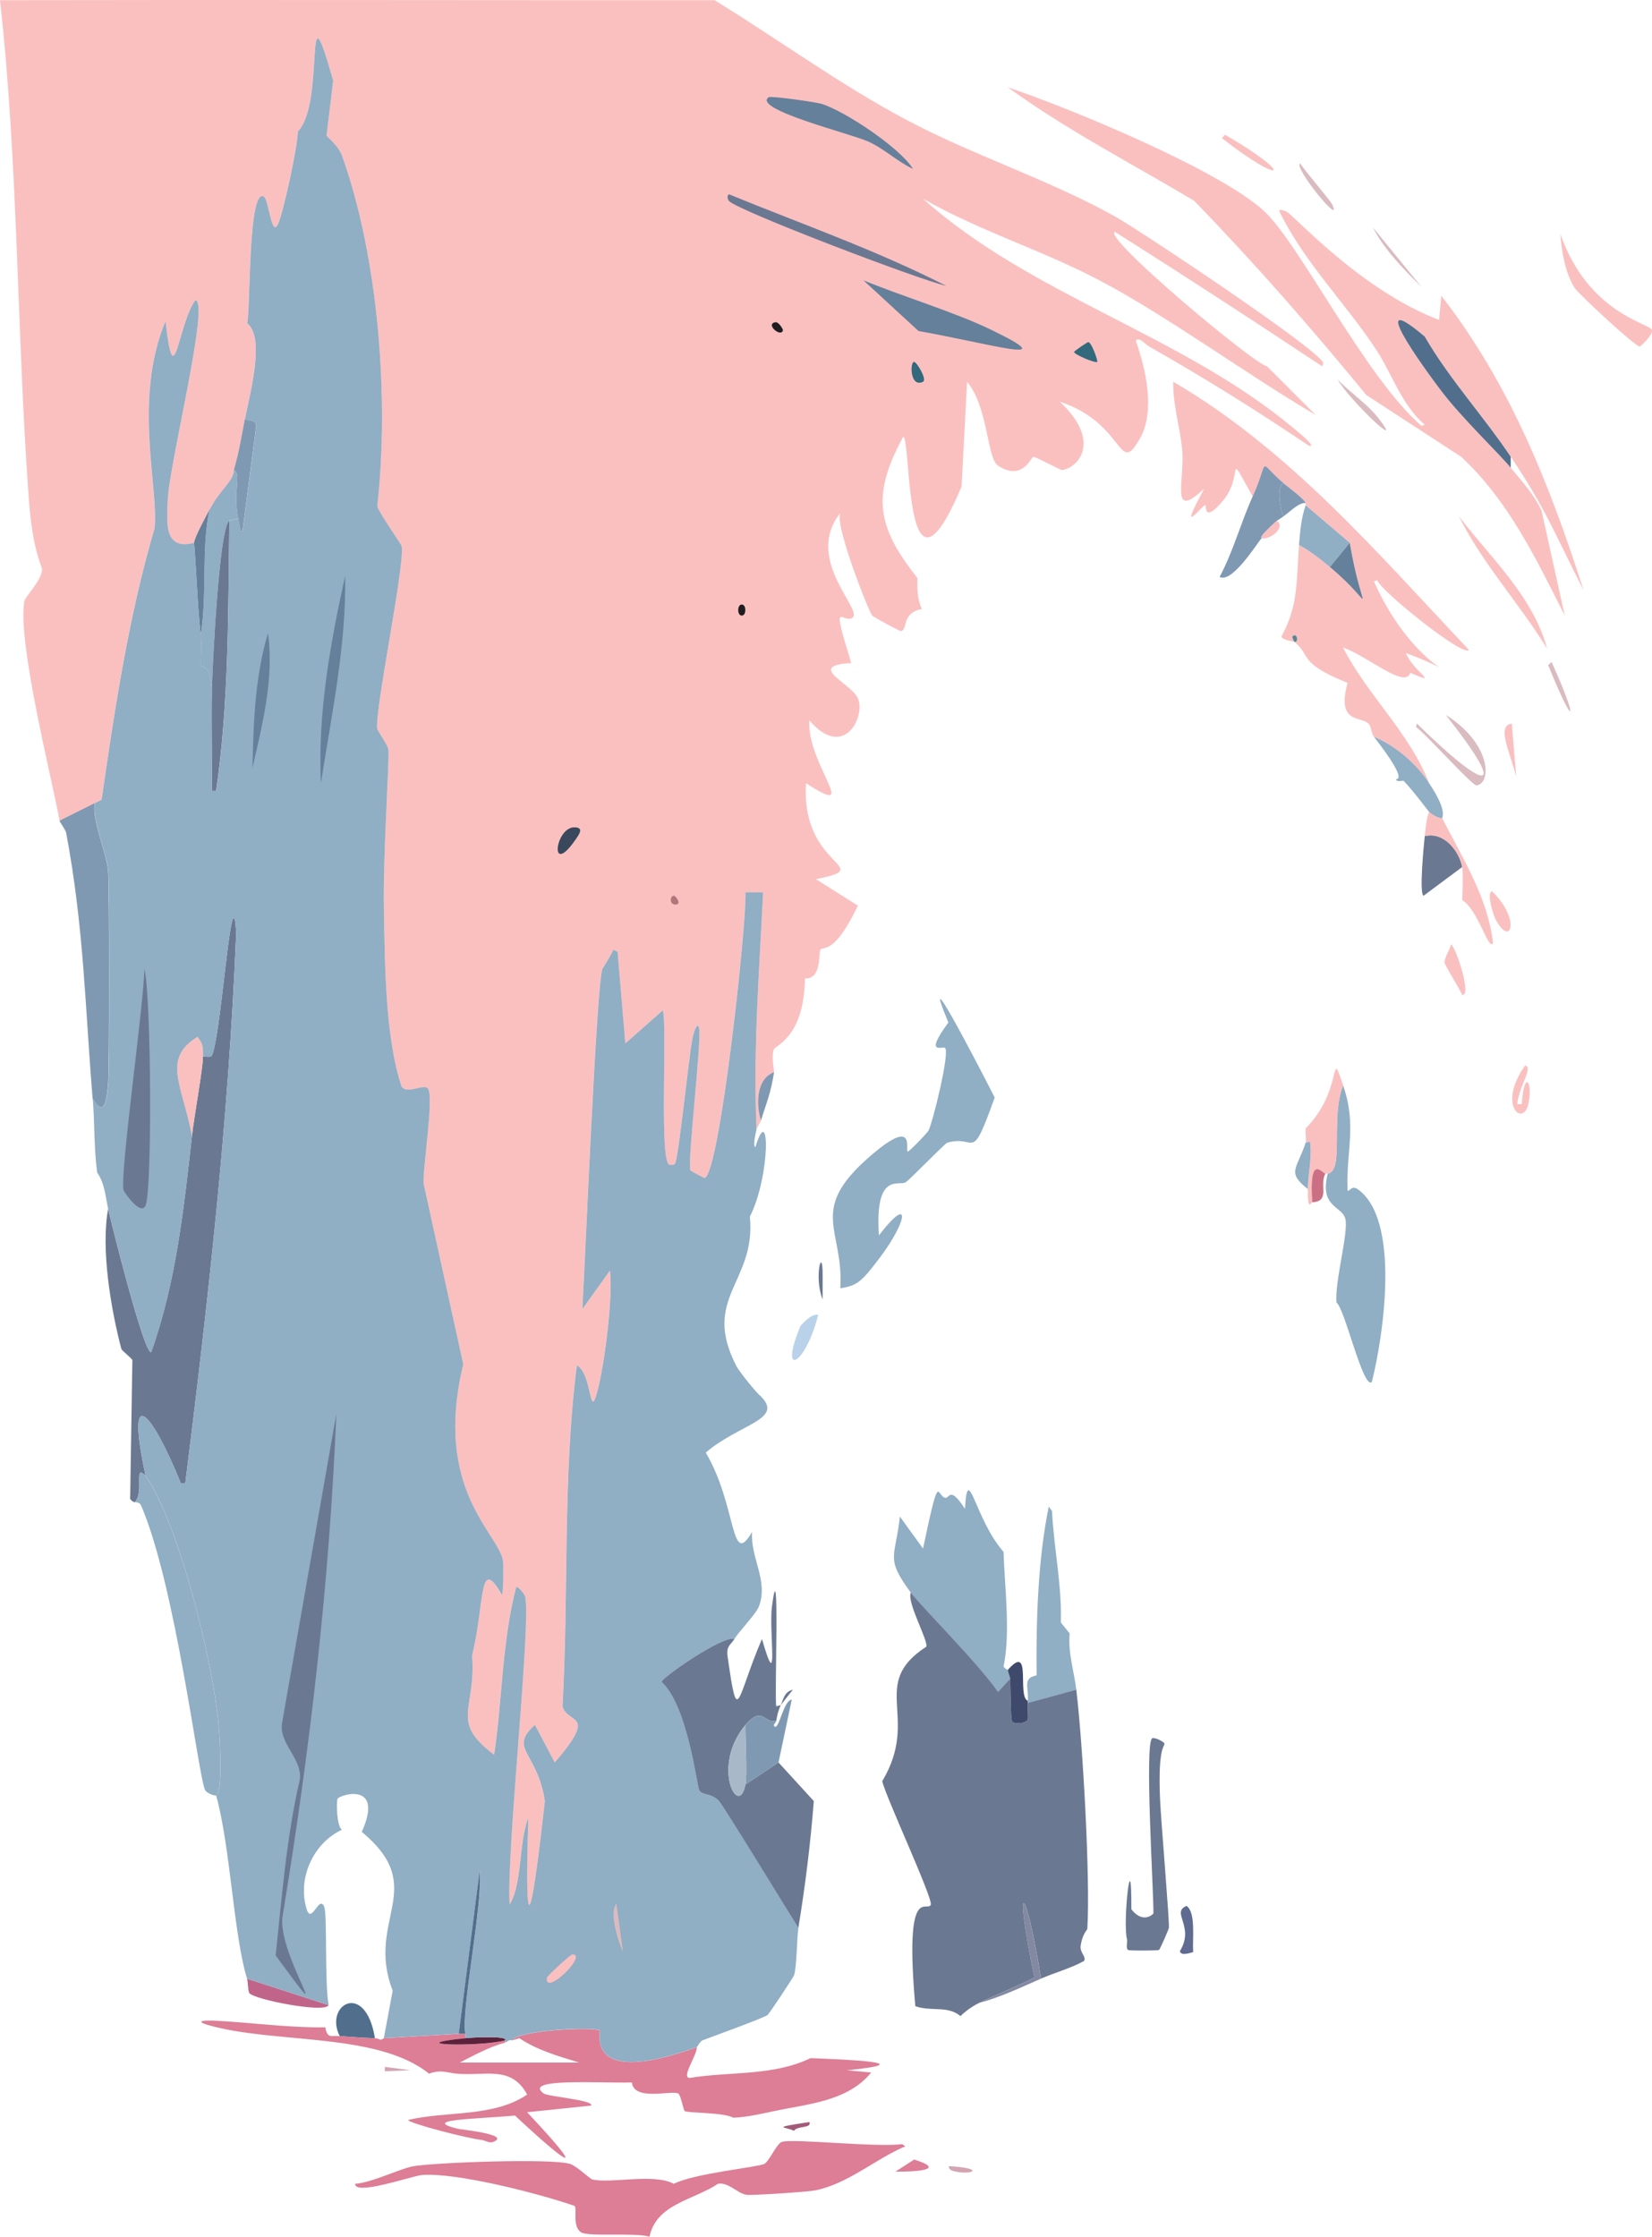 <?xml version="1.0" encoding="UTF-8"?><svg id="b" xmlns="http://www.w3.org/2000/svg" viewBox="0 0 447.04 605.22"><g id="c"><g id="d"><path d="m247.38,584.33c9.49,2.99-.63,3.32-5.07,3.28l5.07-3.28Z" style="fill:#dd7d96; stroke-width:0px;"/><path d="m256.93,586.12c10.68.68,5.43,2.73.6,1.19-.31-.1-1.2-1.03-.6-1.19" style="fill:#d2a5b1; stroke-width:0px;"/><path d="m101.46,551.5c-1.51,0-8.23-.42-9.55-.6-4.25-8.46,7-15.12,9.55.6" style="fill:#516f8c; stroke-width:0px;"/><path d="m88.92,542.55c-.89,2.26-20.21-1.49-21.48-3.28-.45-1.13-.27-2.83-.6-3.88l22.08,7.16Z" style="fill:#c06589; stroke-width:0px;"/><path d="m221.42,355.75c-3.58,14.09-10.79,17.21-4.77,2.98,3.32-3.72,4.52-2.86,4.77-2.98" style="fill:#b9d2e9; stroke-width:0px;"/><path d="m104.14,559.26q3.43.45,6.86.9-3.43.15-6.86.3v-1.19Z" style="fill:#d2a5b1; stroke-width:0px;"/><path d="m211.27,461.38c.78-1.73.97-3.63,3.28-4.18q-1.64,2.09-3.28,4.18" style="fill:#6b7892; stroke-width:0px;"/><path d="m91.91,550.91c1.32.18,8.04.6,9.55.6,1.33,0,1.22.88,2.39,0l20.29-1.19h1.79c.07.36-.04.81,0,1.19-18.21,1.88,3.71,2.38,10.74.6v.6c-4.17,1.07-8.4,3.42-12.23,5.37h32.23c-5.62-1.75-11.14-3.26-16.11-6.56l-2.09.6c1.91-2.89,22.58-3.72,23.87-2.69-1.77,13.77,18.17,7.42,26.26,4.48-.25,2.74-4.15,7.97-2.09,8.36,10.99-1.84,22.5-.42,32.82-5.37,8.65.33,31.08,1.17,9.85,3.28q3.28.3,6.57.6c-5.64,6.93-14.69,8.26-23.28,9.85-4.66.86-9.27,2.17-14.03,2.39-2.57-1.48-12.27-1.25-13.13-1.79-.41-.26-1.07-4.42-1.79-4.77-1.9-.93-11.94,2.14-12.53-2.98-9.25.23-29.62-1.27-23.87,2.98,1.14.85,13.75,1.78,12.83,3.28l-17.31,1.79c16.24,17.29,12.07,15.26-3.28.9-11.19,1-25.62,1.04-15.52,3.58.75.19,14.81,1.57,9.55,3.58-1.03.39-2.16-.5-3.28-.6-3.05-.26-19.38-4.4-19.69-5.37,10.69-2.49,23.03-.66,32.23-6.86-4.32-8.05-11.46-4.94-19.1-5.67-2.66-.25-4.25-1.17-7.46,0-14-11.28-42.1-8.02-59.68-13.13-4.32-1.26-.39-1.3,1.79-1.19,9.93.49,19.86,1.93,29.84,1.79.53,3.24,1.69,2.09,3.88,2.39" style="fill:#dd7d96; stroke-width:0px;"/><path d="m244.09,580.15l.9.6c-8.17,3.47-15.6,10.22-24.47,11.94-2.1.41-17.13,1.39-18.5,1.19-2.43-.35-4.95-3.54-7.76-2.98-6.45,4.39-16.65,5.38-18.5,14.32-4.03-1.21-16.46.09-18.5-1.19-2.5-1.58-1.01-6.58-1.79-7.16-9.85-3.41-31.88-9.03-41.18-8.36-2.72.2-18.28,5.74-18.2,2.39,4.58-.3,12.38-4.21,15.82-4.77,6.09-1,37.36-2.19,42.37-.6,1.82.58,5.34,4.02,5.97,4.18,4.95,1.22,16.71-1.74,22.08,1.19,5.52-2.82,22.63-4.49,24.47-5.37,1.32-.63,3.35-5.52,4.77-5.97,3.08-.97,25.63,1.56,32.53.6" style="fill:#dd7d96; stroke-width:0px;"/><path d="m219.03,574.18c.69,1.81-3.33.93-4.18,2.39-2.2-1.19-6.79-.71,4.18-2.39" style="fill:#a15b78; stroke-width:0px;"/><path d="m136.67,552.1c-7.03,1.79-28.96,1.28-10.74-.6,3.19-.33,11.85-.6,10.74.6" style="fill:#5c213b; stroke-width:0px;"/><path d="m238.13,340.23c-5.15,6.85-6.2,7.59-10.74,8.36,1-15.88-8.76-20.88,7.46-35.21,13.24-11.69,10.08-2.28,10.74-1.79.32.24,5.37-5.08,5.67-5.67,1.17-2.29,5.83-21.2,4.48-22.38-.65-.57-5.81,2.22.9-6.86-7.69-18.53,6.34,8.11,12.53,20.29-6.56,18.33-4.81,9.9-12.83,12.23-.75.22-10.13,10.06-11.34,10.74-1.76,1-8.34-2.88-7.16,14.32,8.68-11.21,7.87-4.1.3,5.97" style="fill:#90aec4; stroke-width:0px;"/><path d="m272.74,451.84c.08,1,.49,1.37.6,2.39l-3.28,3.58c-5.41-7.79-20.88-23.22-23.57-26.86-7.07-9.57-4.16-9.4-2.98-20.59q3.13,4.33,6.27,8.65c4.56-21.7,3.62-14.27,5.97-13.73,1.23.28,1.19-3.45,5.37,2.98.81-13.11,2.57,2.65,10.44,11.64.32,9.7,1.93,22.04,0,31.03.69.94,1.19.82,1.19.9" style="fill:#90aec4; stroke-width:0px;"/><path d="m284.68,408.87c.5,10.03,2.69,20.03,2.39,30.14q1.19,1.49,2.39,2.98c-.5,5.2,1.18,10.16,1.79,15.22q-6.56,1.79-13.13,3.58c.02-.2-.02-.4,0-.6.36-3.7-1.56-6.11,2.39-6.86-.15-15.1.36-31.29,3.28-45.66l.9,1.19" style="fill:#90aec4; stroke-width:0px;"/><path d="m193.37.05c17.18,10.57,33.81,22.73,51.62,32.23,18.28,9.75,38.64,16.21,56.7,26.26,6.47,3.6,55.64,36.32,56.4,39.69q-.15.45-.3.9c-18.55-12.34-37.24-24.48-56.1-36.41-3.54,1.31,37.54,35.72,41.18,36.41q6.57,6.57,13.13,13.13c-18.55-10.88-39.89-26.61-58.49-36.41-15.55-8.19-32.45-13.33-47.74-22.08,29.51,26.35,69.77,36.62,100.26,62.07,2.52,2.1,6.26,5.22,4.18,4.77-14.07-9.48-28.5-18.5-43.27-26.86-.99-.56-2.87-2.87-3.58-1.49,2.75,7.6,5.27,18.94,1.19,26.26-6.05,10.86-3.83-3.89-21.78-9.85,11.89,11.11,4.46,18.2.6,18.5-.43.03-7.31-3.68-7.76-3.58-.55.13-3.01,6.76-9.55,2.39-3.03-2.02-2.59-15.71-8.36-22.68q-.75,14.17-1.49,28.35c-15.79,37.44-13.5-13.41-15.82-13.43-8.6,15.88-7.11,24.29,3.88,38.2-.1,2.74-.03,5.83,1.19,8.36-5.68,1.12-3.7,5.73-5.67,5.97-.44.05-7.47-3.85-7.76-4.18-.97-1.1-10.25-24.64-8.65-27.75-9.94,12.53,6.43,26.34,3.28,28.35-2.71,1.73-5.97-6.12-.3,12.23-12.47.75,0,5.43,1.79,9.55,2.17,4.99-3.86,16.85-13.13,5.97-.79,11.83,14.4,26.93-.9,17.01-1.51,23.22,19.63,22.51,2.69,25.96q5.67,3.58,11.34,7.16c-6.56,13.7-9.4,10.81-10.15,11.94-.57.86.45,7.99-4.18,7.76-.22,15.73-7.85,18.11-8.36,19.1-.8,1.58.05,5.96,0,6.27-4.93,1.78-4.91,8.91-3.58,13.13-.24.77-1.02,1.69-1.19,2.39-.94-21.31.72-42.83,1.79-64.16h-4.77c.32,8.95-7,76.03-11.04,77.29-.21.07-3.79-1.89-3.88-2.09-.84-1.91,2.98-34.43,2.39-38.2-.4-2.53-1.46.8-1.79,2.39-1.04,4.93-3.78,32.62-4.77,34.02-.38.53-.97.25-1.49.3-2.83-.69-.55-37.48-1.79-41.78l-10.15,8.95q-1.04-12.38-2.09-24.77-.6-.3-1.19-.6c-.38,1.26-2.91,5.07-2.98,5.37-1.6,6-4.5,76.41-5.37,91.91l7.46-10.44c.96,7.15-1.75,28.14-3.88,34.32-1.6,4.66-1.31-6.81-5.07-8.65-3.89,30.46-2.16,61.52-3.88,92.21,1.3,5.04,9.78,1.39-2.09,15.22q-2.69-5.07-5.37-10.15c-7.32,6.47.69,7.3,2.69,20.59-3.15,28.14-5.68,43.81-4.48,4.48-2.68,7.06-1.55,17.72-5.07,23.57-.87-14.92,5.95-76.42,4.18-83.55-.04-.16-1.91-2.84-2.39-2.39-3.87,14.83-3.72,30.24-5.97,45.36-12.12-9.1-4.85-11.95-5.97-26.86,3.51-14.08,1.7-27.57,8.06-16.41.4-.28.49-8.14.3-9.25-1.26-7.5-18.96-19.22-10.74-53.12q-5.37-24.47-10.74-48.94c-.24-4.36,2.87-23.3,1.19-25.66-1.04-1.47-5.73,1.7-7.16-.6-4.44-13.45-4.5-32.94-4.77-47.74-.29-15.5,1.63-41.43,1.19-43.57-.22-1.09-2.92-5-2.98-5.37-.79-4.96,7.61-44.78,6.56-49.54-.14-.61-5.85-8.6-6.56-10.74,3.26-29.2.35-67.21-9.55-94.89-.75-2.1-2.62-3.85-4.18-5.37q.9-7.46,1.79-14.92c-8.26-29.24-1.91,5.99-9.55,13.73-.19,4.9-3.99,22.11-5.37,25.07-1.81,3.88-2.48-6.76-3.88-7.46-4.28-2.12-3.53,30.64-4.48,34.32,4.92,3.81.83,18.75-.6,25.96-.91,4.58-1.63,9.24-2.98,13.73.07,2.91-3.6,5.13-6.56,10.74-1.07,2.02-3.96,7.29-4.18,8.95-8.12,2.09-7.45-5.01-7.16-11.64.44-9.98,11.48-53.68,7.46-54.01-4.78,6.78-5.72,26.69-8.06,5.67-8.89,21.27-1.77,45.15-2.98,56.1-7.05,23.99-10.74,48.73-14.32,73.41l-1.79.9q-4.77,2.39-9.55,4.77c-2.44-12.99-11.39-48.29-9.55-59.38.2-1.23,5.17-6.24,4.77-8.95-2.32-6.03-3.11-12.69-3.58-19.1C4.5,89.84,4.98,44.76,0,.05,64.45-.08,128.91.08,193.37.05" style="fill:#fac0c0; stroke-width:0px;"/><path d="m233.65,75.85c10.15,4.2,24.54,8.58,34.02,13.13,21.82,10.47-1,3.71-19.1.6q-7.46-6.86-14.92-13.73" style="fill:#64809a; stroke-width:0px;"/><path d="m207.99,26.31c.59-.42,12.64,1.29,14.32,1.79,5.86,1.75,21.01,11.62,24.77,17.61-4.31-2.01-7.88-5.54-12.23-7.46-4.8-2.12-31.37-8.71-26.86-11.94" style="fill:#64809a; stroke-width:0px;"/><path d="m294.53,92.56c.9.16,2.65,5.23,2.39,5.37-.7.37-6.26-2.04-6.27-2.69,0-.24,3.65-2.73,3.88-2.69" style="fill:#32697c; stroke-width:0px;"/><path d="m197.25,52.57c19.71,8.07,39.77,15.07,58.79,24.77-7.12-1.55-56.82-20.51-58.79-22.98-.41-.51-.55-1.47,0-1.79" style="fill:#6b7892; stroke-width:0px;"/><path d="m155.47,223.86c2.62.04,1.28,1.85.3,3.28-7.23,10.51-5.57-3.37-.3-3.28" style="fill:#39485d; stroke-width:0px;"/><path d="m247.38,97.93c.76.08,3.55,4.81,2.39,5.37-3.58,1.73-3.56-5.5-2.39-5.37" style="fill:#32697c; stroke-width:0px;"/><path d="m209.78,87.19c.96-.19,2.11,1.94,2.09,2.09-.31,2.27-4.92-1.52-2.09-2.09" style="fill:#201d21; stroke-width:0px;"/><path d="m200.83,163.58c1.15.15,1.15,2.83,0,2.98-1.42.19-1.42-3.17,0-2.98" style="fill:#201d21; stroke-width:0px;"/><path d="m182.33,242.36c.45-.05,2.24,2.25.6,2.39-1.82.15-1.72-2.26-.6-2.39" style="fill:#b2757c; stroke-width:0px;"/><path d="m395.68,234.6q-5.22,3.88-10.44,7.76c-1.27-.34.07-13.85.3-16.11,5.15-1.31,9.3,3.94,10.15,8.35" style="fill:#6b7892; stroke-width:0px;"/><path d="m39.39,399.32c-3.42-3.42-.17,4.59-2.98,7.16-.03-.07-.53,0-1.19-.9q.3-18.8.6-37.6c-.65-.86-2.88-2.58-2.98-2.98-2.83-10.74-5.59-27.11-3.58-37.9.71,3.16,9.63,39.12,11.64,38.79,6.72-18.84,8.82-38.74,11.04-58.49.62-5.53,3-18.48,2.98-21.48.62-.1,2.08.29,2.39-.3,1.86-3.58,3.98-29.69,5.37-35.81.94-4.11,1.26,2,1.19,3.58-2.03,49.64-7.56,98.74-13.73,148.01h-1.19c-7.58-18.83-15.21-28.42-9.55-2.09" style="fill:#6b7892; stroke-width:0px;"/><path d="m25.66,217.29c-.89,4.52,3.09,13.14,3.58,18.2.38,3.92.37,54.3,0,57.89-.33,3.2-.68,9.66-4.18,3.88-2.06-25.08-2.36-46.42-7.16-71.92-.27-1-1.71-2.83-1.79-3.28q4.77-2.39,9.55-4.77" style="fill:#8099b3; stroke-width:0px;"/><path d="m39.39,399.32c9.34,13.67,18.15,50.74,19.69,66.54.48,4.86,1.23,19.14-.6,19.99-.89,0-2.61-.77-2.98-1.49-1.81-3.51-7.91-55.07-17.31-76.99-.48-1.11-1.75-.8-1.79-.9,2.82-2.57-.44-10.58,2.98-7.16" style="fill:#90aec4; stroke-width:0px;"/><path d="m64.46,140.3c-.7.14-2.28.53-2.39.6-2.86,1.72-4.67,41.08-4.77,46.55-.44-8.62-2.78-6.51-2.98-7.46-.08-.39.25-5.81,0-8.06,1.79-11.19.13-23.93,2.39-34.02,2.96-5.61,6.63-7.83,6.56-10.74,2.19,1.06-.35,5.85,1.19,13.13" style="fill:#90aec4; stroke-width:0px;"/><path d="m64.46,140.3c-1.54-7.28.99-12.07-1.19-13.13,1.35-4.49,2.08-9.14,2.98-13.73,2.18.59,3.45.25,2.98,2.69q-1.79,13.73-3.58,27.45c-.7.82-.87-1.73-1.19-3.28" style="fill:#8099b3; stroke-width:0px;"/><path d="m54.31,171.93c-.91-8.32-1.12-16.72-1.79-25.07.22-1.66,3.11-6.93,4.18-8.95-2.25,10.09-.59,22.83-2.39,34.02" style="fill:#64809a; stroke-width:0px;"/><path d="m62.07,140.9c-.34,24.39-.08,48.95-3.58,73.11h-1.19c.13-8.85-.17-17.71,0-26.56.11-5.47,1.92-44.84,4.77-46.55" style="fill:#6b7892; stroke-width:0px;"/><path d="m54.91,285.92c.02,3.01-2.36,15.96-2.98,21.48-2.63-13.94-8.21-20.87,1.49-26.86,1.67,2.21,1.48,2.83,1.49,5.37" style="fill:#fac0c0; stroke-width:0px;"/><path d="m204.71,305.62c-.19.76-1.05,4.6-.3,4.77,3.94-12.89,4.1,7.78-1.49,18.8,1.74,17.88-13.32,21.88-3.58,40.58.64,1.23,5.41,7.25,6.56,8.06,6.3,6.32-5.85,7.42-14.92,15.22,8.48,14.32,6.63,31.61,12.53,21.48-.46,7.17,4.58,13.33,1.79,20.29-.77,1.92-5.5,6.83-6.56,8.65-2.88-1.15-19.75,10.47-19.69,11.64,6.99,6.44,9.51,27.82,10.15,29.24.69,1.55,3.32.75,5.37,2.98,1.37,1.49,17.86,28.54,21.49,34.32-.44,2.67-.45,10.71-1.19,12.83-.22.61-6.67,10.33-7.16,10.74-.93.77-14.91,5.83-17.61,6.86-.68.26-1.38,1.75-1.49,1.79-8.09,2.95-28.03,9.3-26.26-4.48-1.3-1.04-21.96-.21-23.87,2.69-.85-.25-1.13.43-1.79.6v-.6c1.11-1.2-7.55-.93-10.74-.6-.04-.39.07-.83,0-1.19-1.26-6.08,4.77-34.92,3.88-44.16q-2.83,22.08-5.67,44.16l-20.29,1.19,2.39-12.83c-7.45-19.32,10.04-27.73-8.36-42.97,6.19-13.84-6.08-10.04-6.56-8.95-.36.82-.25,7.43,1.19,8.36-7.87,3.67-12.09,13.29-9.55,21.49,1.34,4.33,3.4-4.11,4.77-.6.83,2.11.07,21.03,1.19,26.56l-22.08-7.16c-3.61-11.55-4.51-35.64-8.36-49.54,1.83-.85,1.07-15.13.6-19.99-1.55-15.8-10.35-52.88-19.69-66.54-5.66-26.34,1.97-16.74,9.55,2.09h1.19c6.16-49.27,11.69-98.37,13.73-148.01.06-1.58-.26-7.69-1.19-3.58-1.39,6.11-3.52,32.23-5.37,35.81-.3.59-1.77.2-2.39.3-.02-2.54.18-3.16-1.49-5.37-9.71,5.99-4.12,12.91-1.49,26.86-2.22,19.75-4.32,39.64-11.04,58.49-2,.33-10.93-35.63-11.64-38.79-.75-3.35-.89-6.89-2.98-9.85-.88-6.61-.65-13.38-1.19-19.99,3.5,5.78,3.85-.68,4.18-3.88.37-3.59.38-53.97,0-57.89-.49-5.06-4.47-13.68-3.58-18.2q.9-.45,1.79-.9c3.58-24.68,7.28-49.42,14.32-73.41,1.21-10.95-5.9-34.83,2.98-56.1,2.33,21.02,3.27,1.11,8.06-5.67,4.02.33-7.02,44.03-7.46,54.01-.29,6.63-.96,13.73,7.16,11.64.67,8.34.88,16.75,1.79,25.07.25,2.25-.09,7.66,0,8.06.21.95,2.55-1.16,2.98,7.46-.17,8.85.13,17.71,0,26.56h1.19c3.5-24.16,3.24-48.72,3.58-73.11.11-.06,1.69-.46,2.39-.6.33,1.55.49,4.1,1.19,3.28q1.79-13.73,3.58-27.45c.46-2.44-.81-2.09-2.98-2.69,1.42-7.22,5.52-22.16.6-25.96.95-3.67.19-36.44,4.48-34.32,1.4.7,2.07,11.34,3.88,7.46,1.38-2.95,5.18-20.16,5.37-25.07,7.63-7.74,1.29-42.96,9.55-13.73q-.9,7.46-1.79,14.92c1.56,1.52,3.43,3.27,4.18,5.37,9.9,27.68,12.81,65.69,9.55,94.89.71,2.14,6.43,10.13,6.57,10.74,1.05,4.75-7.36,44.57-6.57,49.54.06.37,2.76,4.28,2.98,5.37.43,2.14-1.48,28.07-1.19,43.57.28,14.81.33,34.29,4.77,47.74,1.43,2.3,6.12-.88,7.16.6,1.67,2.36-1.43,21.3-1.19,25.66q5.37,24.47,10.74,48.94c-8.22,33.89,9.48,45.62,10.74,53.12.19,1.11.11,8.97-.3,9.25-6.36-11.16-4.55,2.33-8.06,16.41,1.12,14.91-6.15,17.76,5.97,26.86,2.25-15.12,2.1-30.52,5.97-45.36.48-.46,2.35,2.22,2.39,2.39,1.77,7.14-5.05,68.63-4.18,83.55,3.52-5.85,2.39-16.51,5.07-23.57-1.2,39.34,1.32,23.66,4.48-4.48-2-13.29-10-14.12-2.69-20.59q2.69,5.07,5.37,10.15c11.87-13.83,3.39-10.17,2.09-15.22,1.72-30.69,0-61.75,3.88-92.21,3.77,1.85,3.47,13.32,5.07,8.65,2.13-6.18,4.84-27.17,3.88-34.32l-7.46,10.44c.87-15.5,3.77-85.91,5.37-91.91.08-.3,2.61-4.11,2.98-5.37q.6.3,1.19.6,1.04,12.38,2.09,24.77,5.07-4.48,10.15-8.95c1.24,4.29-1.04,41.08,1.79,41.78.52-.05,1.11.23,1.49-.3,1-1.4,3.73-29.09,4.77-34.02.33-1.59,1.4-4.92,1.79-2.39.59,3.77-3.22,36.29-2.39,38.2.09.2,3.67,2.15,3.88,2.09,4.04-1.25,11.36-68.33,11.04-77.29h4.77c-1.07,21.32-2.73,42.84-1.79,64.16" style="fill:#90aec4; stroke-width:0px;"/><path d="m91.01,382.61c-1.86,45.75-7.17,91.22-14.62,136.37-.92,10.73,15.76,34.03-1.79,10.15,1.7-15.97,2.93-32.08,6.56-47.74.61-5.76-5.95-9.67-4.77-15.52l14.62-83.25Z" style="fill:#6b7892; stroke-width:0px;"/><path d="m39.09,262.05c1.88,8.84,2.09,60.1.3,64.16-1.3,2.95-5.88-3.75-5.97-4.18-.97-4.73,5.43-49.56,5.67-59.98" style="fill:#6b7892; stroke-width:0px;"/><path d="m93.4,155.82c.31,18.9-3.68,37.51-6.56,56.1-.89-18.9,2.51-37.7,6.56-56.1" style="fill:#64809a; stroke-width:0px;"/><path d="m72.51,171.34c1.74,12.07-1.52,24.68-4.18,36.41.24-12.29.67-24.54,4.18-36.41" style="fill:#64809a; stroke-width:0px;"/><path d="m125.93,550.31h-1.79q2.83-22.08,5.67-44.16c.89,9.25-5.14,38.08-3.88,44.16" style="fill:#516f8c; stroke-width:0px;"/><path d="m154.87,528.82c4.4,0-7.74,11.7-6.86,6.27.07-.46,6.4-6.27,6.86-6.27" style="fill:#fac0c0; stroke-width:0px;"/><path d="m166.81,515.1q.9,6.56,1.79,13.13c-1.35-2.91-3.85-10.81-1.79-13.13" style="fill:#dabbc0; stroke-width:0px;"/><path d="m211.27,461.38c-.58,1.29-1,2.75-1.19,4.18-3.2,1.14-3.69-4.33-8.36,1.19-9.41,11.15-1.79,25.57,0,16.11q4.48-2.98,8.95-5.97,4.77,5.22,9.55,10.44c-.9,11.53-2.3,22.89-4.18,34.32-3.63-5.78-20.12-32.82-21.48-34.32-2.05-2.24-4.68-1.44-5.37-2.98-.64-1.43-3.15-22.8-10.15-29.24-.05-1.17,16.81-12.78,19.69-11.64-1.02,1.74-2.33,1.8-1.79,5.07,2.77,19.4,2.31,11.11,9.25-5.07,4.67,16.14,1.85-2.06,2.69-8.65,2.24-17.61.63,25.17,1.19,26.86q.6-.15,1.19-.3" style="fill:#6b7892; stroke-width:0px;"/><path d="m273.34,454.22c.19,1.9.08,10.9.6,11.64.39.55,3.63.65,4.18-.6.23-.52-.1-3.16,0-4.48q6.57-1.79,13.13-3.58c1.75,14.42,3.83,51.29,2.98,64.75-.01.24-1.33,1.34-1.79,4.48-.3,2.03,1.65,3.01.9,4.18-3.68,2.02-7.83,3.11-11.64,4.77-4.1-25.83-7.62-28.47-1.79-.3-4.89,2.5-9.96,4.48-14.92,6.86-1.71.82-3.72,2.21-5.07,3.58-3.48-2.93-8-1.14-12.23-2.69-3.01-34.02,3.27-25.12,4.18-27.45.65-1.67-12.19-29.18-13.13-33.42,10.4-17.45-3.8-26.17,11.94-36.41.51-1.71-5.45-12.26-4.18-14.62,2.69,3.64,18.17,19.06,23.57,26.86l3.28-3.58Z" style="fill:#6b7892; stroke-width:0px;"/><path d="m281.69,535.39c-5.47,2.39-10.92,5.01-16.71,6.56,4.96-2.38,10.03-4.36,14.92-6.86-5.83-28.17-2.31-25.54,1.79.3" style="fill:#8289a1; stroke-width:0px;"/><path d="m210.67,476.9q-4.48,2.98-8.95,5.97c.5-2.64-.06-12.13,0-16.11,4.66-5.53,5.15-.05,8.36-1.19-.09.64-.81.77-.6,1.49,1.29,1.53,2.45-7,4.77-7.16q-1.79,8.5-3.58,17.01" style="fill:#8099b3; stroke-width:0px;"/><path d="m201.72,482.87c-1.79,9.45-9.41-4.96,0-16.11-.06,3.99.5,13.47,0,16.11" style="fill:#a9b8c8; stroke-width:0px;"/><path d="m386.73,211.92c-3.49-5.27-9.02-10.11-14.92-12.53-.72-.92-.71-2.81-1.49-3.58-2.17-2.13-8.67.11-5.67-11.04-13.6-5.5-9.7-7.25-14.32-11.04,1.22.02.61-2.8-.6-1.49-.18.19.51,1.49.6,1.49-.3-.25-3.3-.47-3.58-1.49,4.69-8.41,4.04-15.57,4.77-24.77,2.99,1.64,5.75,3.8,8.36,5.97,12.92,10.78,8.89,14.26,5.37-6.57q-5.97-5.07-11.94-10.15v-.6c-.27-1.05-4.7-4.29-5.97-5.37-7.36-6.27-3.59-6.96-8.36,3.58-7.58-13.44-2.13-5.82-8.06,1.19-5.18,6.14-4.44,1.42-4.77,1.19-.58-.39-8.03,9.74-.3-4.48-9.44,8.84-5.15-2.18-5.97-10.74-.58-6.04-2.55-12.08-2.39-18.2,31.51,18.41,55.23,46.33,79.97,72.51-1.04,2.38-23.82-15.85-24.77-18.8l-.9.3c11.36,25.52,28.35,26.69,8.65,19.4,2.04,5.04,9.61,8.96,1.19,5.37-1.43,4.43-11.55-4.56-18.2-6.86,6.64,12.95,18.04,23.1,23.28,36.7" style="fill:#fac0c0; stroke-width:0px;"/><path d="m386.73,211.92c5.24,7.91,3.34,9.07,3.58,9.55-1.23-.12-2.74-.95-3.58-1.79-.38-.38-3.89-5.22-6.86-8.36-.22-.23-1.63.37-2.09-.3-.41-.59,4.15,1.4-5.97-11.64,5.9,2.42,11.43,7.26,14.92,12.53" style="fill:#90aec4; stroke-width:0px;"/><path d="m412.69,288.31c2.42.35-1.78,5.77-2.09,10.44h1.19c.63-9.59,3.1-6.01,1.79,0-1.37,6.27-8.53.42-.9-10.44" style="fill:#fac0c0; stroke-width:0px;"/><path d="m408.81,123.59c-7.45-11.09-16.54-20.93-23.28-32.53-13.82-11.7-5.09,1.98,4.18,14.32,5.8,7.72,15.74,17.1,19.1,21.19,3.06,3.72,6.29,7.19,8.35,11.64q3.13,14.17,6.27,28.35c-7.72-15.3-15.27-31.15-28.05-42.97q-12.83-8.35-25.66-16.71c-14.84-18.11-30.24-35.71-46.55-52.52-16.86-10.11-34.56-19.16-50.43-30.74,17.33,5.87,56.28,22,68.93,33.12,9.68,8.51,27.56,45.11,42.97,58.49q.45-.15.9-.3c-6.3-5.42-8.75-13.62-13.13-20.29-8.44-12.84-19.57-23.7-26.26-37.6.25-.6,1.74.11,2.09.3,2.24,1.2,19.77,21.01,41.18,29.24q.3-3.28.6-6.56c18.53,23.78,29.39,51.2,38.49,79.67-7.65-14.94-10.01-21.68-19.69-36.11" style="fill:#fac0c0; stroke-width:0px;"/><path d="m408.81,123.59v2.98c-3.35-4.08-13.3-13.46-19.1-21.19-9.26-12.34-18-26.02-4.18-14.32,6.73,11.6,15.83,21.43,23.28,32.53" style="fill:#516f8c; stroke-width:0px;"/><path d="m422.24,63.31c7.57,21.56,24.22,24.19,24.77,25.96.4,1.28-3.01,4.44-3.28,4.48-1.17.14-16.68-14.35-17.61-15.82-2.58-4.09-3.53-9.83-3.88-14.62" style="fill:#fac0c0; stroke-width:0px;"/><path d="m390.31,221.47c5.52,10.82,12.3,21.41,13.73,33.72-1.26,2.3-3.9-8.85-8.36-11.64.13-1.88.23-7.73,0-8.95-.85-4.42-4.99-9.66-10.15-8.36.19-1.86.53-5.09,1.19-6.56.84.84,2.35,1.67,3.58,1.79" style="fill:#fac0c0; stroke-width:0px;"/><path d="m394.79,139.71c8.68,11.32,20.07,21.68,23.87,35.81-7.49-12.23-17.48-22.98-23.87-35.81" style="fill:#fac0c0; stroke-width:0px;"/><path d="m391.21,193.42c12.29,7.72,12.55,18.5,8.35,19.1-1.13.16-14.01-14.26-16.41-15.82l.3-.9c17.52,17.31,26.16,20.94,7.76-2.39" style="fill:#dabbc0; stroke-width:0px;"/><path d="m403.74,241.16c7.95,7.57,5.09,15.61.9,7.46-.47-.92-2.49-7.05-.9-7.46" style="fill:#fac0c0; stroke-width:0px;"/><path d="m331.53,36.46c19.45,11.32,15.7,13.92-.9.9l.9-.9" style="fill:#fac0c0; stroke-width:0px;"/><path d="m371.51,61.52q6.56,8.06,13.13,16.11c-4.79-4.77-10.12-10.14-13.13-16.11" style="fill:#dabbc0; stroke-width:0px;"/><path d="m409.11,195.81l1.19,14.32c-1.75-6.77-5.41-13.85-1.19-14.32" style="fill:#fac0c0; stroke-width:0px;"/><path d="m361.96,102.7c3.44,3.56,7.98,6.54,11.04,10.44,7.57,9.66-7.58-4.55-11.04-10.44" style="fill:#dabbc0; stroke-width:0px;"/><path d="m351.82,44.22c1.87,2.72,8.18,10.03,8.65,11.04,3.13,6.64-10.62-10.1-8.65-11.04" style="fill:#dabbc0; stroke-width:0px;"/><path d="m419.85,179.09c7.37,16.19,6.46,19.07-.9.9l.9-.9Z" style="fill:#dabbc0; stroke-width:0px;"/><path d="m347.34,130.75c-2.02.75-.89,7.28,0,8.95-1.18.86-1.71,1.12-1.79,1.19-5.63,5.05-3.95,4.53-4.18,4.77-1.14,1.23-7.93,12.3-11.34,10.44,3.74-7,5.67-14.51,8.95-21.78,4.76-10.54.99-9.85,8.36-3.58" style="fill:#8099b3; stroke-width:0px;"/><path d="m353.31,136.12c-1.77-.19-3.99,2.13-5.97,3.58-.89-1.67-2.02-8.2,0-8.95,1.27,1.08,5.7,4.32,5.97,5.37" style="fill:#8099b3; stroke-width:0px;"/><path d="m365.25,146.87q-2.69,3.28-5.37,6.56c-2.6-2.17-5.37-4.33-8.36-5.97.3-3.73.58-7.17,1.79-10.74q5.97,5.07,11.94,10.15" style="fill:#90aec4; stroke-width:0px;"/><path d="m359.88,153.43q2.69-3.28,5.37-6.56c3.51,20.82,7.55,17.34-5.37,6.56" style="fill:#64809a; stroke-width:0px;"/><path d="m278.11,460.19c-.02.2.02.4,0,.6-.1,1.32.23,3.96,0,4.48-.55,1.24-3.79,1.15-4.18.6-.52-.73-.4-9.74-.6-11.64-.1-1.02-.51-1.38-.6-2.39,6.62-7.52,2.42,7.13,5.37,8.36" style="fill:#3f496b; stroke-width:0px;"/><path d="m209.48,290.1c-1,6.08-1.89,7.72-3.58,13.13-1.33-4.22-1.35-11.35,3.58-13.13" style="fill:#8099b3; stroke-width:0px;"/><path d="m341.37,145.67c.23-.25-1.45.28,4.18-4.77,2.45,1.8-1.77,5.22-4.18,4.77" style="fill:#fac0c0; stroke-width:0px;"/><path d="m322.87,528.23c-.56.05-3.33,1.21-3.58-.3,4.12-6.68-2.54-10.43,1.79-12.23,2.58,1.73,1.56,8.97,1.79,12.53" style="fill:#606b91; stroke-width:0px;"/><path d="m316.31,521.66c-.04.32-2.39,5.83-2.69,5.97-.38.18-8.01.24-8.36,0-.68-.48-.09-2.22-.3-2.98-1.19-4.39,1.32-27.32,1.19-8.06,1.43,1.97,3.83,3.23,5.97,1.19.12-5.19-2.49-46.52-.3-47.45.67-.28,3.21.93,3.28,1.49.1.77-1.79.79-1.19,14.92.25,5.93,2.6,33.18,2.39,34.91" style="fill:#6b7892; stroke-width:0px;"/><path d="m395.68,269.21c-1.38-2.9-3.4-5.71-4.77-8.65-.11-1.38,1.37-3.46,1.79-5.07,1.6,1.67,5.56,14.05,2.98,13.73" style="fill:#fac0c0; stroke-width:0px;"/><path d="m359.28,317.55c4.58-.72.65-15.07,4.18-23.87,3.76,11.04.79,17.42,1.19,28.35.32.84.98-1.49,2.69-.3,11.77,8.19,7.02,39.84,3.88,52.22-2.36,2.09-7.3-19.89-9.55-21.48-.56-5.54,3.3-18.95,2.39-22.68-.85-3.47-7.09-3.08-4.77-12.23" style="fill:#90aec4; stroke-width:0px;"/><path d="m363.46,293.68c-3.53,8.8.4,23.15-4.18,23.87-.19.03-.4-.02-.6,0-.79.08-4.5-5.82-3.58,7.76-.29.01-1.3,2.73-1.19-3.58.07-4.18,1.18-8.57.6-12.83l-1.19.3c.25-.75-.17-2.66,0-3.88,10.44-10.5,6.28-22.98,10.15-11.64" style="fill:#fac0c0; stroke-width:0px;"/><path d="m353.91,321.73c-5.83-4.53-2.95-5.37-.6-12.53l1.19-.3c.59,4.26-.53,8.65-.6,12.83" style="fill:#90aec4; stroke-width:0px;"/><path d="m358.68,317.55c-1.8,2.94,1.47,7.52-3.58,7.76-.92-13.58,2.79-7.68,3.58-7.76" style="fill:#cb7084; stroke-width:0px;"/><path d="m222.61,345.01c0,2.19,0,4.38,0,6.56-2.45-5.9.02-14.98,0-6.56" style="fill:#6b7892; stroke-width:0px;"/><path d="m350.33,173.72c-.09,0-.77-1.3-.6-1.49,1.21-1.3,1.82,1.51.6,1.49" style="fill:#578694; stroke-width:0px;"/></g></g></svg>